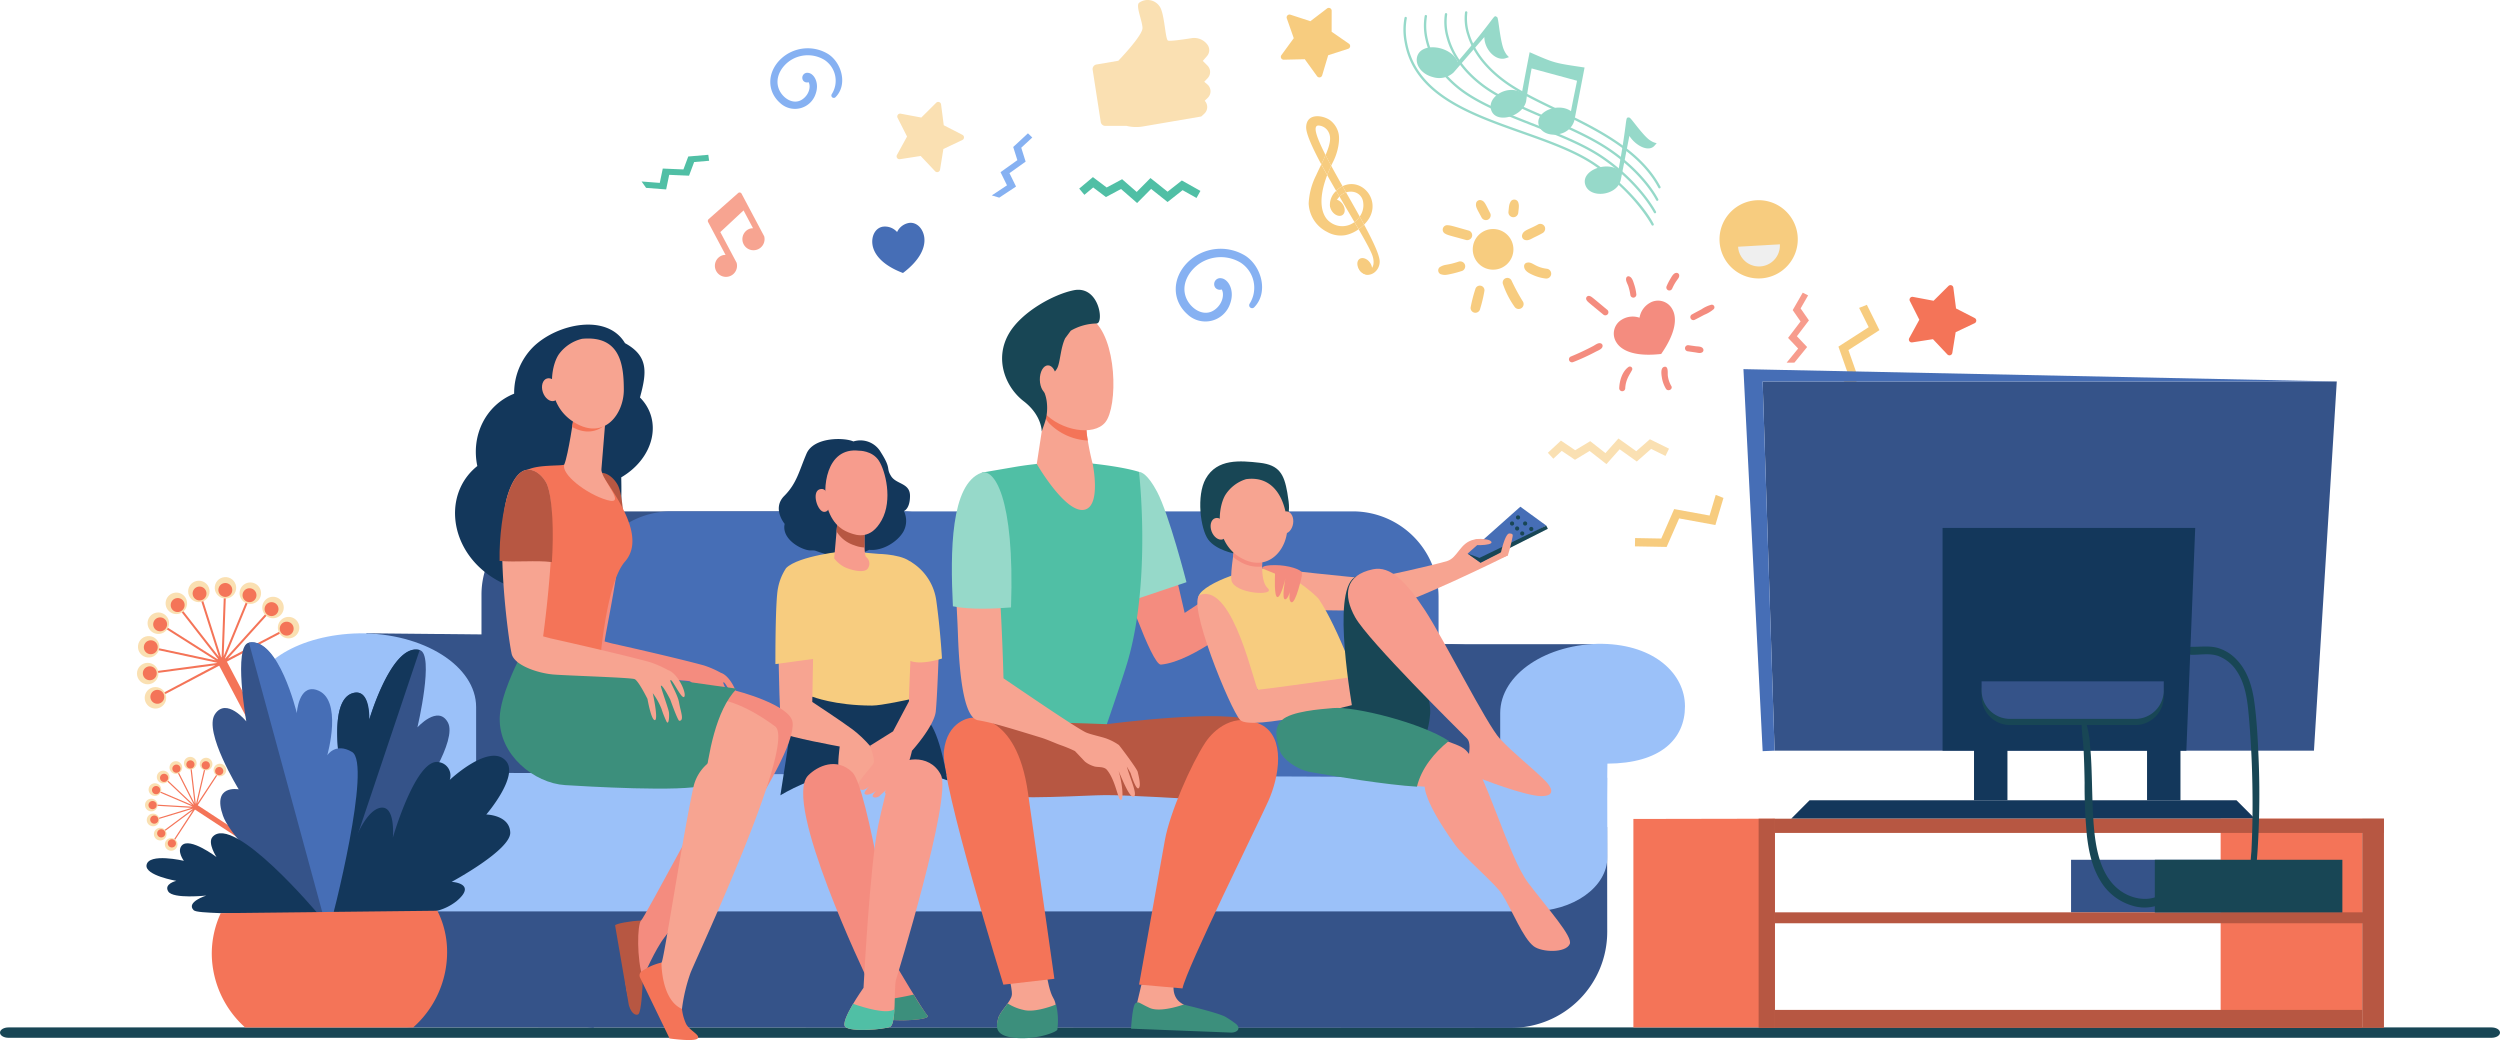 <svg xmlns="http://www.w3.org/2000/svg" width="719.705" height="299.41" viewBox="0 0 719.705 299.41">
  <g id="_6954-01" data-name="6954-01" transform="translate(0 -39.647)">
    <g id="Group_43" data-name="Group 43" transform="translate(0 335.424)">
      <path id="Path_36" data-name="Path 36" d="M0,1179.014H0c0,.825,1.089,1.493,2.432,1.493H717.273c1.343,0,2.432-.669,2.432-1.493h0c0-.825-1.089-1.493-2.432-1.493H2.432C1.089,1177.521,0,1178.188,0,1179.014Z" transform="translate(0 -1177.521)" fill="#184655"/>
    </g>
    <g id="Group_44" data-name="Group 44" transform="translate(72.784 186.861)">
      <path id="Path_37" data-name="Path 37" d="M652.741,607.566h-97a23.957,23.957,0,0,0-23.957,23.957v47.527H676.7V631.523A23.957,23.957,0,0,0,652.741,607.566Z" transform="translate(-465.957 -607.566)" fill="#355389"/>
      <path id="Path_38" data-name="Path 38" d="M867.555,607.566h-196.2a24.687,24.687,0,0,0-24.687,24.687v53.889H892.242V632.253A24.688,24.688,0,0,0,867.555,607.566Z" transform="translate(-550.889 -607.566)" fill="#466eb6"/>
      <path id="Path_39" data-name="Path 39" d="M413.037,848.307l56.953,7.491-1.353-112.944-64.121-.646Z" transform="translate(-371.858 -707.112)" fill="#355389"/>
      <path id="Path_40" data-name="Path 40" d="M279.23,760.625c0-9.962,13.591-18.077,30.569-18.4v-.014h0c18.554-.144,33.715,9.41,33.715,21.244v51.53l-35.274-5.321-7.51-27.88C283.368,781.709,279.23,770.749,279.23,760.625Z" transform="translate(-279.23 -707.111)" fill="#9bc1f9"/>
      <path id="Path_41" data-name="Path 41" d="M1535.984,754.274l47.1-.005.652,80.674-66.372-.073Z" transform="translate(-1194.631 -716.03)" fill="#355389"/>
      <path id="Path_42" data-name="Path 42" d="M1514,754.284c15.994.306,28.8,7.812,28.8,17.169,0,9.509-13.223,17.225-29.578,17.293l-.762,33.76h-30.219v-48.4C1482.238,762.993,1496.519,754.149,1514,754.284Z" transform="translate(-1168.663 -716.039)" fill="#355389"/>
      <path id="Path_43" data-name="Path 43" d="M1710.075,771.8c0-9.357-8.772-17.683-23.649-17.99v-.013h0c-16.258-.135-29.543,8.837-29.543,19.953v48.4l30.708.065V800.95l.159-12.649C1702.964,788.233,1710.075,781.3,1710.075,771.8Z" transform="translate(-1297.786 -715.676)" fill="#9bc1f9"/>
      <path id="Path_44" data-name="Path 44" d="M388.961,957.459l361.275-1.215.031,30.149a27.64,27.64,0,0,1-27.639,27.651l-315.918-.157c-14.318,0-17.3-11.45-17.3-25.767Z" transform="translate(-360.359 -865.358)" fill="#355389"/>
      <path id="Path_45" data-name="Path 45" d="M410.92,935.724H728.345c12.128,0,21.959-6.985,21.959-15.6l-.037-22.8L388.96,895.668v24.453C388.96,928.738,398.792,935.724,410.92,935.724Z" transform="translate(-360.358 -820.572)" fill="#9bc1f9"/>
    </g>
    <g id="Group_46" data-name="Group 46" transform="translate(271.686 123.069)">
      <path id="Path_46" data-name="Path 46" d="M1238.3,667.76s8.753,26.134,11.443,25.882c9.592-.9,24.092-13.409,24.092-13.409l6.535-12.473-5.554-1.037-18.248,12.04-3.351-14.439Z" transform="translate(-1187.212 -585.738)" fill="#f48c7f"/>
      <path id="Path_47" data-name="Path 47" d="M1239.69,563.948c.672.028,2.514.642,5.207,5.715,3.44,6.478,8.466,26.047,8.466,26.047l-15.213,5.128-1.72-3.644-3.175-31.445S1239.505,563.94,1239.69,563.948Z" transform="translate(-1183.483 -511.526)" fill="#96d9c9"/>
      <path id="Path_48" data-name="Path 48" d="M1100.576,553.127c4.29.005,14.907,1.253,19.835,2.822,0,0,3.62,31.007-3.259,54.568-1.54,5.274-7.227,21.64-7.227,21.64l-38-1s7.309-39.47,5.325-45.948-2.032-29.055-2.032-29.055.3-.047,9.99-1.716A100.96,100.96,0,0,1,1100.576,553.127Z" transform="translate(-1064.203 -503.526)" fill="#50bfa5"/>
      <path id="Path_49" data-name="Path 49" d="M1098.918,836.051s34.8-4.629,42.138-.783-16.3,22.4-16.3,22.4-20.219-1.236-26.184-1.2c-5.92.034-24.018,1.4-34.535-.012s-9.326-18.017-7.342-20.042S1098.918,836.051,1098.918,836.051Z" transform="translate(-1051.961 -710.995)" fill="#b75742"/>
      <path id="Path_50" data-name="Path 50" d="M1265.847,1124.34s-1.257,3.644.926,6.073,11.311,4.859,12.5,6.174a3.507,3.507,0,0,1,1.091,2.429l-25.664-.823.334-7.182,1.221-5.154Z" transform="translate(-1199.339 -925.847)" fill="#f7a491"/>
      <path id="Path_51" data-name="Path 51" d="M1264.264,1150.5s-6.615,2.429-9.789.945-3.075-1.89-4-1.35-1.311,7.341-1.311,7.341l28.853,1.13c2.009-.029,2.826-1.431,1.2-2.616a29.8,29.8,0,0,0-2.916-1.942C1274.054,1152.8,1264.264,1150.5,1264.264,1150.5Z" transform="translate(-1195.243 -944.723)" fill="#3c8f7c"/>
      <path id="Path_52" data-name="Path 52" d="M1277.085,844.442c2.4-3.661,8.419-8.975,15.984-5.2,7.216,3.6,5.314,15.057,2.139,22.074s-23.514,48.112-24.7,53.916l-12.5-1.113s5.986-33.5,7.441-41.6C1266.844,864.722,1272.935,850.778,1277.085,844.442Z" transform="translate(-1201.779 -714.103)" fill="#f47458"/>
      <path id="Path_53" data-name="Path 53" d="M1114.7,1091.2s1.025,10.965,2.91,14-.1,8.2-.2,8.907-3.969,1.721-10.12,1.113-6.052-1.923-5.556-4.049,3.77-4.858,3.969-6.883-1.885-9.312-1.885-9.312Z" transform="translate(-1086.089 -901.346)" fill="#f7a491"/>
      <path id="Path_54" data-name="Path 54" d="M1106.3,1160.93c-6.151-.607-5.391-3.408-4.895-5.534.311-1.331,1.71-2.9,2.762-4.384a13.869,13.869,0,0,0,4.48,1.853c2.774.759,7.025-.6,9.448-1.541a20.028,20.028,0,0,1,.374,7.209C1118.369,1159.244,1112.449,1161.538,1106.3,1160.93Z" transform="translate(-1085.759 -945.568)" fill="#3c8f7c"/>
      <path id="Path_55" data-name="Path 55" d="M1066.547,857.045c1.278,8.962,7.607,53.579,7.607,53.579l-14.684,1.687s-18.057-58.235-17.131-67.142,7.685-9.657,7.685-9.657S1063.163,833.32,1066.547,857.045Z" transform="translate(-1042.304 -712.265)" fill="#f47458"/>
      <path id="Path_56" data-name="Path 56" d="M1062.126,577.833c5.325-1.991,6.674,55.772,6.674,55.772,4.938,3.335,20.29,13.865,23.613,15.52,1.349.672,4.973,1.357,6.357,1.954a15.032,15.032,0,0,1,3.244,1.729c.213.183,5.207,6.795,5.42,7.72.265,1.147,1.058,4.116.265,4.724s-2.315-4.386-2.315-4.386l-1.082-1.872c.849,3.167,3.158,8.047,2.042,8.659-1.088.6-3-4.1-4.407-7.36.986,3.175,1.587,8.165.663,8.336-.832.154-1.475-5.591-4-8.64-.937-1.13-2.817-.665-3.836-1.08a7.841,7.841,0,0,1-2.5-1.307l-2.888-3.048a37.42,37.42,0,0,0-4-1.669c-1.562-.531-3.766-1.589-5.787-2.21-11.641-3.576-14.552-4.386-18.123-4.993s-5.277-10.087-5.785-24.853C1055.117,604.387,1052.3,581.506,1062.126,577.833Z" transform="translate(-1051.6 -521.755)" fill="#f7a491"/>
      <path id="Path_57" data-name="Path 57" d="M1051.577,602.995c-.779-15.739-.665-35.137,8.188-38.446,3.493-1.306,9.65,6.546,8.543,38.766C1063.58,603.7,1056.644,604.016,1051.577,602.995Z" transform="translate(-1048.938 -511.871)" fill="#96d9c9"/>
      <path id="Path_58" data-name="Path 58" d="M1147.4,493.477l-2.349,15.376s8.547,14.8,13.968,13.115c4.548-1.411,2.145-13.07,2.145-13.07s-.867-3.222-1.422-6.808a24.912,24.912,0,0,1-.314-7.012C1160.171,490.468,1147.4,493.477,1147.4,493.477Z" transform="translate(-1118.269 -458.711)" fill="#f7a491"/>
      <path id="Path_59" data-name="Path 59" d="M1165.5,495.078c.744-4.609-12.03-1.6-12.03-1.6l-.206,1.35a7.5,7.5,0,0,0,1.385,2.269,16.869,16.869,0,0,0,11.169,5.021A24.98,24.98,0,0,1,1165.5,495.078Z" transform="translate(-1124.344 -458.711)" fill="#f47458"/>
      <g id="Group_45" data-name="Group 45" transform="translate(16.803)">
        <path id="Path_60" data-name="Path 60" d="M1143.217,393.426c-.361-.13-2.894,18.542,1.913,23.68s14.171,6.819,17.53,2.773c3.716-4.476,3.529-24.545-3.944-29.83S1143.217,393.426,1143.217,393.426Z" transform="translate(-1132.985 -381.692)" fill="#f7a491"/>
        <path id="Path_61" data-name="Path 61" d="M1127.375,362.975c-5.776,1.17-14.8,6.147-18.485,12.2-4.526,7.444-1.184,15.692,4.085,19.738s5.2,8.714,5.2,8.714l.832-2.411a13.43,13.43,0,0,0,.66-5.695,11.062,11.062,0,0,0-.852-3.424c-1.267-2.7,2.722-4.5,3.841-6.746.861-1.732.9-5.692,2.26-8.553l1.62-2.185a15.37,15.37,0,0,1,7.4-2.075C1136.19,372.624,1134.785,361.473,1127.375,362.975Z" transform="translate(-1106.766 -362.836)" fill="#184655"/>
        <ellipse id="Ellipse_13" data-name="Ellipse 13" cx="2.398" cy="4.125" rx="2.398" ry="4.125" transform="translate(10.79 21.797) rotate(-0.974)" fill="#f7a491"/>
      </g>
    </g>
    <g id="Group_47" data-name="Group 47" transform="translate(344.695 172.481)">
      <path id="Path_62" data-name="Path 62" d="M1404.94,646.5s24.629,2.787,27.46,2.787,19.941-4.006,22.968-4.963,3.67-5.286,7.659-6.146,4.4,1.071,4.4,1.071,5.378.643,5.378,2.059v1.415s-29.341,14.578-36.547,15.461-25.737,0-25.737,0Z" transform="translate(-1383.425 -615.655)" fill="#f7a491"/>
      <path id="Path_63" data-name="Path 63" d="M1424.26,796.138l12.161,10.336s9.068.294,9.362,0,3.378-10.336,3.378-10.336l-9.366-7.239Z" transform="translate(-1397.709 -727.253)" fill="#184655"/>
      <path id="Path_64" data-name="Path 64" d="M1358.231,679.278c5.455,7.975,12.447,27.421,12.447,27.421l-23.1,7.331s-25.786-31.284-23.976-35.757c1.524-3.766,15.715-8.768,21.131-7.857C1348.72,671.085,1357.11,677.639,1358.231,679.278Z" transform="translate(-1323.224 -639.573)" fill="#f7cc7f"/>
      <path id="Path_65" data-name="Path 65" d="M1365.9,722.806s-25.059,3.518-26,3.518-6.97-30.61-16.621-27.349c-4.355,1.471,8.734,33.345,11.459,36.071,3.2,3.2,32.406-4.352,32.406-4.352Z" transform="translate(-1322.399 -660.589)" fill="#f7a491"/>
      <path id="Path_66" data-name="Path 66" d="M1486.734,718.87s10.3,12.4,15.917,10.766,6.085-10.766,6.085-10.766c1.171-5.852-9.362-35.11-9.362-35.11s-8.651-7.121-12.381-4.662C1480.343,683.481,1486.286,715.713,1486.734,718.87Z" transform="translate(-1441.775 -645.69)" fill="#184655"/>
      <path id="Path_67" data-name="Path 67" d="M1495.956,671.1c5.041-1.044,9.6,3.657,14.98,11.849s17.725,32.841,21.582,36.978c3.936,4.221,9.075,8.128,13.019,12.072,1.655,1.655,3.318,4.406-1.13,4.406s-17.429-4.888-20.364-6.273c-2.351-1.11,1.112-8.181-1.053-10.346s-28.395-28.074-32.184-34.876C1487.292,678.6,1487.79,672.787,1495.956,671.1Z" transform="translate(-1445.38 -640.051)" fill="#f79c8d"/>
      <path id="Path_68" data-name="Path 68" d="M1567.719,900.049c-5.852-7.724-12.421-32.656-17.922-38.157-1.383-1.383-4.049-2.035-7.373-3.378-5.953,4.082-12.508,6.49-17.033,12.633,4.734.584,9.26,1.05,12.549,1.209,0,0-.4,4.013,8.743,16.737,2.573,3.582,11.656,11.3,13.458,14.126,3,4.7,6.074,12.8,9.222,15.12,2.328,1.713,9.122,1.965,10.318-.666C1580.653,915.535,1573.571,907.772,1567.719,900.049Z" transform="translate(-1472.479 -778.723)" fill="#f79c8d"/>
      <path id="Path_69" data-name="Path 69" d="M1411.256,828.135c2.743-2.522,10.942-3.126,14.746-3.454,6.273-.54,25.562,4.318,33.292,9.476-4.239,3.39-7.925,7.943-9.179,13.154-8.763-.52-23.75-2.984-30.6-4.193-4.457-.787-8.107-4.076-8.741-5.831C1409.132,832.754,1409.25,829.982,1411.256,828.135Z" transform="translate(-1386.898 -753.678)" fill="#3c8f7c"/>
      <path id="Path_70" data-name="Path 70" d="M1327.173,557.395c-2.715,4.842-1.531,14.415.728,17.5s7.634,4.048,7.634,4.048l7.873,1.874s5.689-7.286,7.258-12.232c.606-1.913.709-3.156,0-7.214-.917-5.243-2.271-7.957-7.992-8.588C1337.117,552.167,1330.457,551.539,1327.173,557.395Z" transform="translate(-1324.769 -552.4)" fill="#184655"/>
      <path id="Path_71" data-name="Path 71" d="M1415.421,611.079c-.274,1.76-1.489,3.042-2.714,2.862s-2-1.753-1.722-3.513,1.489-3.042,2.714-2.862S1415.695,609.318,1415.421,611.079Z" transform="translate(-1387.854 -593.173)" fill="#f7a491"/>
      <path id="Path_72" data-name="Path 72" d="M1368.931,642.79s-1.179,8.34,1.321,10.6c2.64,2.382-9.555,1.727-10.416-2.209-.465-2.127,1.2-11.515,1.2-11.515Z" transform="translate(-1350.017 -616.917)" fill="#f7a491"/>
      <path id="Path_73" data-name="Path 73" d="M1362.564,639.664l7.894,3.126a34.021,34.021,0,0,0-.277,4.382,10.151,10.151,0,0,1-6.5-1.478,13.358,13.358,0,0,1-1.866-1.279C1362.17,641.887,1362.564,639.664,1362.564,639.664Z" transform="translate(-1351.543 -616.918)" fill="#f48c7f"/>
      <path id="Path_74" data-name="Path 74" d="M1354.731,571.678a10.84,10.84,0,0,0-5.92,4.481c-2.191,3.524-3.4,13.71,4.424,18.166s13.517-2.445,13.369-8.972S1363.469,570.482,1354.731,571.678Z" transform="translate(-1340.71 -566.568)" fill="#f7a491"/>
      <path id="Path_75" data-name="Path 75" d="M1341.548,617.226c.619,1.676.174,3.364-.992,3.77s-2.613-.623-3.232-2.3-.174-3.364.992-3.77S1340.931,615.55,1341.548,617.226Z" transform="translate(-1333.228 -598.563)" fill="#f7a491"/>
      <path id="Path_76" data-name="Path 76" d="M1636.063,602.426l-15.183,13.5,3.73,2.632,18.919-10.7Z" transform="translate(-1543.078 -589.386)" fill="#466eb6"/>
      <path id="Path_77" data-name="Path 77" d="M1629.025,639.017s-.29-.746-2.214-.787l-1.925-.041s-2.279.587-2.279,1.263S1629.458,640.175,1629.025,639.017Z" transform="translate(-1544.355 -615.827)" fill="#f7a491"/>
      <path id="Path_78" data-name="Path 78" d="M1620.88,631.349l3.409,1.233,19.239-9.3.453.921-19.372,9.775Z" transform="translate(-1543.078 -604.808)" fill="#184655"/>
      <path id="Path_79" data-name="Path 79" d="M1654.679,638.3l-3.748,1.432,1.786-2.365s1.178-5.392,2.4-5.392.96.627.917.989A48.984,48.984,0,0,1,1654.679,638.3Z" transform="translate(-1565.296 -611.231)" fill="#f7a491"/>
    </g>
    <g id="Group_48" data-name="Group 48" transform="translate(223.223 166.037)">
      <path id="Path_80" data-name="Path 80" d="M881.593,528.374a6.776,6.776,0,0,1,7.91,3.126c3.105,4.867,1.427,4.406,2.937,6.84s5.455,1.93,5.455,5.707-1.762,4.364-1.762,4.364a6.429,6.429,0,0,1-.168,5.958c-1.762,3.022-6.157,5.623-9.834,5.2,0,0-5.524,3.028-11.062,1.6s-3.609-1.43-5.874-1.43-8.392-3.1-7.385-7.637c0,0-3.733-4.434-.111-8.056s4.307-7.3,6.405-12.169S879.075,527.2,881.593,528.374Z" transform="translate(-859.142 -527.677)" fill="#13375b"/>
      <path id="Path_81" data-name="Path 81" d="M885.273,651.3s-13.438,1.349-17,4.912l8.161,41.862s16.624,3.73,27.2.278c0,0,6.462-34.347,1.1-43.162-1.786-2.938-9.93-3.057-9.93-3.057Z" transform="translate(-865.172 -619.076)" fill="#f7cc7f"/>
      <path id="Path_82" data-name="Path 82" d="M871.1,812.224,864.615,823.1l-2.72,17.53s11.183-6.952,17.682-5.289,17.531-1.36,20.855-1.36,9.519,2.33,9.519,2.33-1.923-13.624-5.817-17.518c-1.314-1.314-5.089-5.792-5.089-5.792s-8.032,1.787-10.758,1.787C877.542,814.784,871.1,812.224,871.1,812.224Z" transform="translate(-860.458 -738.055)" fill="#13375b"/>
      <path id="Path_83" data-name="Path 83" d="M860.011,767.294s.17,20.459,1.247,21.535,16.321,3.854,16.321,3.854-.68,5.1-.283,6.687,7.424,5.44,7.707,5.44,3.4-6.687,3.684-8.217-4.137-6.4-7.424-8.841-11.582-7.9-11.582-7.9l.248-13.47Z" transform="translate(-859.065 -704.165)" fill="#f7a491"/>
      <path id="Path_84" data-name="Path 84" d="M962.82,767.378s-.454,10.6-.454,11.674v1.077l-4.59,8.671-6.651,4.162s1.551,4,1.041,5.019-4.456,5.084-4.456,6.2.716,1.68,1.736,1.4,2.663-2.154,2.663-2.154-3.06,2.834-2.493,3.4,2.522-.142,3.514-1.134c0,0-1.587,1.5-1.162,1.927s1.488.212,1.984-.284,1.842-1.644,1.842-1.644-.538.652-.283.907,1.955,1.048,4.562-3.91a30.268,30.268,0,0,0,3.145-8.3s6.432-7.112,6.857-11.363.822-15.982.822-15.982Z" transform="translate(-923.903 -704.647)" fill="#f79c8d"/>
      <path id="Path_85" data-name="Path 85" d="M888.5,889.9c2.71-2.71,8.161-5.289,12.695-.907S913.434,944,913.434,944s8.195,13.848,9.4,15.057-9.309,1.894-12.483.836-4.931-11.51-4.931-11.51S880.92,897.48,888.5,889.9Z" transform="translate(-879.051 -793.072)" fill="#f48c7f"/>
      <path id="Path_86" data-name="Path 86" d="M975.635,1141.22a84.537,84.537,0,0,1-11.795,1.866c.815,2.364,1.922,4.576,3.294,5.034,3.174,1.058,13.692.374,12.483-.836A66.441,66.441,0,0,1,975.635,1141.22Z" transform="translate(-935.83 -981.295)" fill="#3c8f7c"/>
      <path id="Path_87" data-name="Path 87" d="M946.812,884.4c-1.834,3.784-3.546,11.708-4.457,15.948-2.457,11.445-4.263,46.893-4.263,46.893s-6.858,9.65-5.271,11.237,11.108.788,12.921.013,1.07-10.881,1.662-13.45c0,0,16.246-52.592,12.959-59.09S948.416,881.088,946.812,884.4Z" transform="translate(-912.72 -789.268)" fill="#f79c8d"/>
      <path id="Path_88" data-name="Path 88" d="M859.48,670.143a15.55,15.55,0,0,0-2.342,5.743c-.831,3.778-.756,21.913-.756,21.913l11.561-1.587s-.378-13.3,0-13.677S861.067,670.143,859.48,670.143Z" transform="translate(-856.38 -633.008)" fill="#f7cc7f"/>
      <path id="Path_89" data-name="Path 89" d="M1004.42,662.379a15.519,15.519,0,0,1,7.749,11.535c1.157,8.328,1.619,16.54,1.619,16.54s-6.13,2.082-9.368.579Z" transform="translate(-965.832 -627.268)" fill="#f7cc7f"/>
      <path id="Path_90" data-name="Path 90" d="M930.035,621.663s-.2,6.684.426,7.311a2.438,2.438,0,0,1,.581,3.263c-.923,1.595-4.93.577-6.8-.335A8.826,8.826,0,0,1,921.3,629.4l.935-10.586Z" transform="translate(-904.375 -595.056)" fill="#f79c8d"/>
      <path id="Path_91" data-name="Path 91" d="M924.169,618.809l-.252,2.848a9.365,9.365,0,0,0,5.2,4.022,8.647,8.647,0,0,0,2.87.592c-.087-2.09-.011-4.609-.011-4.609Z" transform="translate(-906.314 -595.055)" fill="#b75742"/>
      <path id="Path_92" data-name="Path 92" d="M921.2,540.363s3.776-.084,5.707,2.853,4.028,11.33.839,17.12-7.259,4.364-8.938,3.776-4.993-1.888-6.672-7.3S911.678,539.23,921.2,540.363Z" transform="translate(-897.137 -537.002)" fill="#f79c8d"/>
      <path id="Path_93" data-name="Path 93" d="M904.546,586.087s-.19-3.929-2.6-3.166-.574,6.693,1.427,6.5S904.546,586.087,904.546,586.087Z" transform="translate(-889.219 -568.449)" fill="#f79c8d"/>
      <path id="Path_94" data-name="Path 94" d="M946.986,1153.042c-2.145,1.517-8.6-.427-11.892-1.572-1.609,2.716-3.1,5.774-2.271,6.608,1.587,1.587,11.107.788,12.921.013.8-.341,1.1-2.513,1.242-5.049Z" transform="translate(-912.72 -988.874)" fill="#50bfa5"/>
    </g>
    <g id="Group_49" data-name="Group 49" transform="translate(130.999 133.097)">
      <path id="Path_95" data-name="Path 95" d="M518.177,476.566c16.6,6.615,21.942-7.837,21.526-7.456a44.523,44.523,0,0,1,4.411-2.142c6.652-3.158,6.454-14.3,6.3-21.689,9.545-5.627,11.938-16.408,5.391-22.993,2.014-7.323,2.442-11.931-4.313-15.642-5.114-8.633-19.442-5.7-26.4,1.068a18.8,18.8,0,0,0-5.511,13.478c-8.182,3.28-12.463,12.016-10.6,20.828C497.945,450.819,501.238,469.817,518.177,476.566Z" transform="translate(-502.568 -401.306)" fill="#13375b"/>
      <path id="Path_96" data-name="Path 96" d="M670.023,633.341a28.2,28.2,0,0,0-4.833-2.118c-8.94-2.44-26.629-6.367-26.629-6.367-.716-.187-1.383-.377-2.011-.544.8-5.957,6.962-32.348,3.986-40.582-1.014-2.8-9.675-8.822-13.371,2.223-3.746,11.2.056,39.156.892,42.837,0,.02.006.04.009.06.554,3.225,7.176,5.394,11.338,5.717,4.1.317,20.67.8,21.719,1.235s3.451,5.312,3.451,5.312,1.017,5.855,2,5.687-.581-7.237-.581-7.237a18.233,18.233,0,0,1,2.355,4.231,26.762,26.762,0,0,0,1.385,3.492c.638.9.734-1.837.595-2.651-.187-1.091-2.311-6.9-2.156-7.058.427-.427,2.512,3.684,2.512,3.684s2.03,5.719,2.428,5.719c1.42,0,.383-2.378-.038-4.832s-2.835-6.007-2.273-6.1,3.009,5.4,3.668,4.465S672.776,634.217,670.023,633.341Z" transform="translate(-593.488 -533.094)" fill="#f48c7f"/>
      <path id="Path_97" data-name="Path 97" d="M646.974,569.153c-1.014-2.8-6.83-8.822-10.525,2.223a60.905,60.905,0,0,0-2.307,18.1c4.339.414,9.753-.232,14.051.319C648.7,581.685,648.414,573.136,646.974,569.153Z" transform="translate(-599.836 -522.316)" fill="#b75742"/>
      <path id="Path_98" data-name="Path 98" d="M593.388,564.516a72.619,72.619,0,0,0-4.073-6.446c-2.081-3.595-7.458-5.413-7.458-5.413s-1.8.035-3.864.134a1.58,1.58,0,0,1-.39.666c-.776.565-8.307-.1-11.18,1.793-9.629,8.02-2.993,45.072-2.235,57.35l23.149,1.858s1.59-26.248,7.548-33.035C599.035,576.7,596.364,569.847,593.388,564.516Z" transform="translate(-545.959 -513.206)" fill="#f47458"/>
      <path id="Path_99" data-name="Path 99" d="M692.2,887.767c.258-.46,3.6-8.263,6.328-11.739,3.964-5.047,38.233-50.747,36.822-61.869-.616-4.857-15.465-8.976-17.228-9.268-9.449,1.227.478,9.106-6.622,15.581,4.616,1.529,7.337,3.438,6.34,4.694-3.994,5.032-25.207,45.577-26.129,46.1-4.108,2.332-5.72,1.251-5.72,1.251s.946,22.806,2.906,22.086S689.3,892.952,692.2,887.767Z" transform="translate(-638.183 -699.693)" fill="#f48c7f"/>
      <path id="Path_100" data-name="Path 100" d="M679.344,1060.93l3.963,22.976c.891,2.974,2.39,2.941,2.774,2.542.79-.82,1.152-6.956,1.247-10.443-1.787-5.322-1.618-15.341-.516-16.472C684.117,1059.58,679.347,1060.419,679.344,1060.93Z" transform="translate(-633.266 -887.961)" fill="#b75742"/>
      <path id="Path_101" data-name="Path 101" d="M712.189,823.464c5.318-8.538,7.843-7.382,17.1-11.24,4.5.633,10.448,1.2,20.488,8.618L730.036,834.7C730.681,833.154,718.2,827.131,712.189,823.464Z" transform="translate(-657.549 -705.115)" fill="#f7a491"/>
      <path id="Path_102" data-name="Path 102" d="M625.721,498.307s-1.612,11.186-2.738,13.9,6.19,8.532,12.278,10.3-1.861-6-1.608-8.91,1.358-16.664,1.358-16.664Z" transform="translate(-591.511 -472.007)" fill="#f7a491"/>
      <path id="Path_103" data-name="Path 103" d="M641.4,500.879c.178-2.276.307-3.946.307-3.946l-9.291,1.374s-.234,1.314-.493,3.172C635.688,503.6,639.076,502.933,641.4,500.879Z" transform="translate(-598.205 -472.007)" fill="#f47458"/>
      <path id="Path_104" data-name="Path 104" d="M618.3,416.742a11.579,11.579,0,0,0-6.675,4.444c-2.512,3.638-4.081,14.451,4.513,19.666s14.2-2.48,14.181-9.462S629.4,415.709,618.3,416.742Z" transform="translate(-581.731 -412.656)" fill="#f7a491"/>
      <path id="Path_105" data-name="Path 105" d="M603.335,463.129c.582,1.781.049,3.534-1.189,3.916s-2.714-.752-3.3-2.532-.05-3.534,1.189-3.916S602.753,461.348,603.335,463.129Z" transform="translate(-573.578 -445.087)" fill="#f7a491"/>
      <path id="Path_106" data-name="Path 106" d="M598.2,778.782c-4.113-.365-17.721-1.7-17.721-1.7l-23.442-3.052s-4.964,9.78-5.131,15.973c-.292,10.833,10.005,18.885,18.809,19.439,5.166.325,34.3,2.1,40.092.021,1.2-8.825,3.184-21.433,9.327-27.783C610.3,780.368,603.784,779.278,598.2,778.782Z" transform="translate(-539.044 -676.874)" fill="#3c8f7c"/>
      <path id="Path_107" data-name="Path 107" d="M714.37,913.178c.661-.663,5.958-35.745,9.153-50.469a12.421,12.421,0,0,1,6.382-8.323l17.221-9.1c5.966,5.284-21.871,64.623-24.419,70.843a49.386,49.386,0,0,0-2.479,10.435c-1.433,6.067-.737,5.936-2.518,7.208s-9.1-17-9.1-17S710.876,916.681,714.37,913.178Z" transform="translate(-654.902 -729.559)" fill="#f7a491"/>
      <path id="Path_108" data-name="Path 108" d="M718.551,1119.253a13.859,13.859,0,0,0,1.175,4.285c.966,1.948,4.227,3.219,3.335,4.224s-8.074,0-8.074,0L706.5,1110.25a1.417,1.417,0,0,1,.472-1.835,16.2,16.2,0,0,1,5.675-2.5S712.533,1116.615,718.551,1119.253Z" transform="translate(-653.224 -922.249)" fill="#f47458"/>
    </g>
    <g id="Group_83" data-name="Group 83" transform="translate(39.363 205.552)">
      <g id="Group_62" data-name="Group 62" transform="translate(2.372 51.979)">
        <g id="Group_60" data-name="Group 60">
          <g id="Group_50" data-name="Group 50" transform="translate(15.771 0.258)">
            <circle id="Ellipse_14" data-name="Ellipse 14" cx="1.825" cy="1.825" r="1.825" fill="#fae0b2"/>
            <path id="Path_109" data-name="Path 109" d="M224.931,885.341a1.18,1.18,0,1,1-.851-1.818,1.181,1.181,0,0,1,.851,1.818Z" transform="translate(-222.204 -882.515)" fill="#f47458"/>
          </g>
          <g id="Group_51" data-name="Group 51" transform="translate(3.418 3.978)">
            <path id="Path_110" data-name="Path 110" d="M176.448,894.6a1.825,1.825,0,1,1-2.571-.217A1.826,1.826,0,0,1,176.448,894.6Z" transform="translate(-173.229 -893.95)" fill="#fae0b2"/>
            <path id="Path_111" data-name="Path 111" d="M178.674,899.465a1.18,1.18,0,1,1-.662-2.078A1.181,1.181,0,0,1,178.674,899.465Z" transform="translate(-175.821 -896.488)" fill="#f47458"/>
          </g>
          <g id="Group_52" data-name="Group 52" transform="translate(11.216)">
            <circle id="Ellipse_15" data-name="Ellipse 15" cx="1.825" cy="1.825" r="1.825" fill="#fae0b2"/>
            <path id="Path_112" data-name="Path 112" d="M206.973,884.914a1.18,1.18,0,1,1,1.176-1.184A1.182,1.182,0,0,1,206.973,884.914Z" transform="translate(-205.1 -881.546)" fill="#f47458"/>
          </g>
          <g id="Group_53" data-name="Group 53" transform="translate(19.746 1.966)">
            <circle id="Ellipse_16" data-name="Ellipse 16" cx="1.825" cy="1.825" r="1.825" fill="#fae0b2"/>
            <path id="Path_113" data-name="Path 113" d="M239.665,891.82a1.18,1.18,0,1,1-.151-1.663A1.181,1.181,0,0,1,239.665,891.82Z" transform="translate(-237.133 -888.932)" fill="#f47458"/>
          </g>
          <g id="Group_54" data-name="Group 54" transform="translate(5.717 23.384)">
            <circle id="Ellipse_17" data-name="Ellipse 17" cx="1.825" cy="1.825" r="1.825" fill="#fae0b2"/>
            <path id="Path_114" data-name="Path 114" d="M187.465,971.531a1.18,1.18,0,1,1-.456-1.7,1.178,1.178,0,0,1,.456,1.7Z" transform="translate(-184.453 -969.362)" fill="#f47458"/>
          </g>
          <g id="Group_55" data-name="Group 55" transform="translate(0.51 16.343)">
            <circle id="Ellipse_18" data-name="Ellipse 18" cx="1.825" cy="1.825" r="1.825" fill="#fae0b2"/>
            <path id="Path_115" data-name="Path 115" d="M168.059,945.281a1.18,1.18,0,1,1-1.453-1.732,1.181,1.181,0,0,1,1.453,1.732Z" transform="translate(-164.898 -942.911)" fill="#f47458"/>
          </g>
          <g id="Group_56" data-name="Group 56" transform="translate(1.044 7.601)">
            <circle id="Ellipse_19" data-name="Ellipse 19" cx="1.826" cy="1.826" r="1.826" fill="#fae0b2"/>
            <path id="Path_116" data-name="Path 116" d="M168.024,912.634a1.18,1.18,0,1,1,2.169-.222A1.173,1.173,0,0,1,168.024,912.634Z" transform="translate(-166.902 -910.102)" fill="#f47458"/>
          </g>
          <g id="Group_57" data-name="Group 57" transform="translate(2.565 20.418)">
            <circle id="Ellipse_20" data-name="Ellipse 20" cx="1.825" cy="1.825" r="1.825" fill="#fae0b2"/>
            <path id="Path_117" data-name="Path 117" d="M174.435,960.975a1.18,1.18,0,1,1,1.321-1.735A1.182,1.182,0,0,1,174.435,960.975Z" transform="translate(-172.619 -958.229)" fill="#f47458"/>
          </g>
          <g id="Group_58" data-name="Group 58" transform="translate(7.07 1.248)">
            <path id="Path_118" data-name="Path 118" d="M187.54,886.307a1.825,1.825,0,1,0,.521-2.529A1.824,1.824,0,0,0,187.54,886.307Z" transform="translate(-187.24 -883.478)" fill="#fae0b2"/>
            <path id="Path_119" data-name="Path 119" d="M192.167,889.378a1.178,1.178,0,1,1,.338-.338A1.2,1.2,0,0,1,192.167,889.378Z" transform="translate(-189.531 -886.239)" fill="#f47458"/>
          </g>
          <g id="Group_59" data-name="Group 59" transform="translate(0 12.045)">
            <circle id="Ellipse_21" data-name="Ellipse 21" cx="1.825" cy="1.825" r="1.825" fill="#fae0b2"/>
            <path id="Path_120" data-name="Path 120" d="M164.971,929.79a1.18,1.18,0,1,1,1.363-.962A1.182,1.182,0,0,1,164.971,929.79Z" transform="translate(-162.982 -926.782)" fill="#f47458"/>
          </g>
          <path id="Path_121" data-name="Path 121" d="M185.442,902.29l2.227-9.567-.335-.078-2.321,9.969-1.181-10.168-.342.04,1.133,9.759-4.443-8.761-.307.156,4.629,9.128-7.436-7.03-.236.251,7.137,6.747-9.032-3.854-.135.317,9.411,4.016-10.214-.6-.02.344,9.8.576-9.394,2.856.1.33,9.79-2.976-8.21,6.109.206.276,7.88-5.862-5.362,8.229.289.188,12.057-18.407-.288-.19Z" transform="translate(-170.363 -888.86)" fill="#f47458"/>
        </g>
        <g id="Group_61" data-name="Group 61" transform="translate(13.48 13.344)">
          <path id="Path_122" data-name="Path 122" d="M251.207,955.159l-.808,1.233-38.567-25.277.808-1.234Z" transform="translate(-211.832 -929.881)" fill="#f47458"/>
        </g>
      </g>
      <g id="Group_75" data-name="Group 75" transform="translate(0 0)">
        <g id="Group_73" data-name="Group 73">
          <g id="Group_63" data-name="Group 63" transform="translate(36.143 5.901)">
            <path id="Path_123" data-name="Path 123" d="M290.253,703.2a3.089,3.089,0,1,0,4.31-.71A3.091,3.091,0,0,0,290.253,703.2Z" transform="translate(-289.674 -701.913)" fill="#fae0b2"/>
            <path id="Path_124" data-name="Path 124" d="M295.159,711.617a2,2,0,1,1,.23-3.391,2,2,0,0,1-.23,3.391Z" transform="translate(-291.555 -706.303)" fill="#f47458"/>
          </g>
          <g id="Group_64" data-name="Group 64" transform="translate(14.257 0.731)">
            <ellipse id="Ellipse_22" data-name="Ellipse 22" cx="3.089" cy="3.09" rx="3.089" ry="3.09" transform="translate(0 1.201) rotate(-11.21)" fill="#fae0b2"/>
            <path id="Path_125" data-name="Path 125" d="M215.108,694.576a2,2,0,0,1-1.32-3.727,2,2,0,0,1,2.043.107A2,2,0,0,1,215.108,694.576Z" transform="translate(-210.895 -688.392)" fill="#f47458"/>
          </g>
          <g id="Group_65" data-name="Group 65" transform="translate(29.609 1.781)">
            <path id="Path_126" data-name="Path 126" d="M270.405,690.686a3.089,3.089,0,1,1-1.219-4.2A3.088,3.088,0,0,1,270.405,690.686Z" transform="translate(-264.609 -686.107)" fill="#fae0b2"/>
            <path id="Path_127" data-name="Path 127" d="M268.955,696.225a2,2,0,1,1,2.712-.789A2,2,0,0,1,268.955,696.225Z" transform="translate(-267.059 -690.809)" fill="#f47458"/>
          </g>
          <g id="Group_66" data-name="Group 66" transform="translate(40.629 11.691)">
            <path id="Path_128" data-name="Path 128" d="M311.092,730.1a3.09,3.09,0,1,1,1.762-4A3.088,3.088,0,0,1,311.092,730.1Z" transform="translate(-306.885 -724.128)" fill="#fae0b2"/>
            <path id="Path_129" data-name="Path 129" d="M311.7,733.3a2,2,0,1,1,1.139-2.586A2,2,0,0,1,311.7,733.3Z" transform="translate(-308.43 -728.055)" fill="#f47458"/>
          </g>
          <g id="Group_67" data-name="Group 67" transform="translate(2.299 31.897)">
            <path id="Path_130" data-name="Path 130" d="M164.667,807.287a3.09,3.09,0,1,0-4.293-.807A3.091,3.091,0,0,0,164.667,807.287Z" transform="translate(-159.835 -801.646)" fill="#fae0b2"/>
            <path id="Path_131" data-name="Path 131" d="M169.056,808.5a2,2,0,1,1,.721-2.9,1.994,1.994,0,0,1-.721,2.9Z" transform="translate(-164.49 -803.929)" fill="#f47458"/>
          </g>
          <g id="Group_68" data-name="Group 68" transform="translate(0.065 16.919)">
            <ellipse id="Ellipse_23" data-name="Ellipse 23" cx="3.09" cy="3.089" rx="3.09" ry="3.089" transform="translate(6.755 0.607) rotate(95.635)" fill="#fae0b2"/>
            <path id="Path_132" data-name="Path 132" d="M161.825,753.733a2,2,0,1,1-.733-3.757,2,2,0,0,1,.733,3.757Z" transform="translate(-156.909 -748.458)" fill="#f47458"/>
          </g>
          <g id="Group_69" data-name="Group 69" transform="translate(8.317 4.694)">
            <path id="Path_133" data-name="Path 133" d="M183.8,702.534a3.09,3.09,0,1,0,.049-4.37A3.088,3.088,0,0,0,183.8,702.534Z" transform="translate(-182.92 -697.283)" fill="#fae0b2"/>
            <path id="Path_134" data-name="Path 134" d="M188.554,705.33a2,2,0,1,1,3.393,1.451A1.985,1.985,0,0,1,188.554,705.33Z" transform="translate(-187.085 -701.771)" fill="#f47458"/>
          </g>
          <g id="Group_70" data-name="Group 70" transform="translate(0 24.845)">
            <ellipse id="Ellipse_24" data-name="Ellipse 24" cx="3.09" cy="3.089" rx="3.09" ry="3.089" transform="translate(0.132 6.311) rotate(-91.22)" fill="#fae0b2"/>
            <path id="Path_135" data-name="Path 135" d="M158.407,782.178a2,2,0,1,1,3.378-1.485A2,2,0,0,1,158.407,782.178Z" transform="translate(-156.025 -777.656)" fill="#f47458"/>
          </g>
          <g id="Group_71" data-name="Group 71" transform="translate(22.229)">
            <ellipse id="Ellipse_25" data-name="Ellipse 25" cx="3.089" cy="3.09" rx="3.089" ry="3.09" transform="translate(6.63 6.163) rotate(175.636)" fill="#fae0b2"/>
            <path id="Path_136" data-name="Path 136" d="M243.362,690.71a2,2,0,1,1,.778-.224A2,2,0,0,1,243.362,690.71Z" transform="translate(-239.931 -684.779)" fill="#f47458"/>
          </g>
          <g id="Group_72" data-name="Group 72" transform="translate(3.128 10.417)">
            <path id="Path_137" data-name="Path 137" d="M168.039,719.919a3.09,3.09,0,1,1-4.343.473A3.091,3.091,0,0,1,168.039,719.919Z" transform="translate(-163.015 -719.238)" fill="#fae0b2"/>
            <path id="Path_138" data-name="Path 138" d="M169.969,728.24a2,2,0,1,1,2.808-.306A2,2,0,0,1,169.969,728.24Z" transform="translate(-167.606 -723.264)" fill="#f47458"/>
          </g>
          <path id="Path_139" data-name="Path 139" d="M194.572,721.016l11.14-12.34-.433-.391-11.609,12.859,6.587-16.025-.539-.222-6.322,15.38.6-16.619-.583-.021-.627,17.315-5.249-16.511-.555.177,5.038,15.848-10.216-13.118-.46.358,10.644,13.668L177.359,712.1l-.312.493,14.042,8.9-16.252-3.479-.122.57,16.936,3.626-17.165,2.309.078.578,16.472-2.215-14.686,7.786.273.516,32.943-17.365-.271-.517Z" transform="translate(-168.368 -697.287)" fill="#f47458"/>
        </g>
        <g id="Group_74" data-name="Group 74" transform="translate(22.895 22.953)">
          <path id="Path_140" data-name="Path 140" d="M277.449,836.408l-2.208,1.163L238.851,768.5l2.208-1.164Z" transform="translate(-238.851 -767.331)" fill="#f47458"/>
        </g>
      </g>
      <g id="Group_77" data-name="Group 77" transform="translate(48.6 21.071)">
        <g id="Group_76" data-name="Group 76" transform="translate(0.935 0.003)">
          <path id="Path_141" data-name="Path 141" d="M346.909,838.539s26.53-20.229,30.166-28.947-3.861-7.734-3.861-7.734,10.713-15.592,7.869-20.744-8.759,1.428-8.759,1.428,4.97-21.094.648-22.267c-8.048-2.185-14.653,20.515-14.653,20.515s.592-9.424-4.445-8.155c-7.6,1.915-3.579,22.2-3.579,22.2s-2.422-3.6-6.588-.175C336.233,800.806,346.909,838.539,346.909,838.539Z" transform="translate(-341.052 -760.126)" fill="#355389"/>
        </g>
        <path id="Path_142" data-name="Path 142" d="M339.934,795.18a5.9,5.9,0,0,1,7.712-.35s-4.019-20.291,3.579-22.2c5.038-1.269,4.583,7.657,4.583,7.657s6.466-22.2,14.515-20.018l-26.262,78.2C342.887,833.579,332.951,800.916,339.934,795.18Z" transform="translate(-337.467 -760.113)" fill="#13375b"/>
      </g>
      <g id="Group_78" data-name="Group 78" transform="translate(56.086 51.664)">
        <path id="Path_143" data-name="Path 143" d="M366.184,924.553s19.831.385,30.452-2.458a15.216,15.216,0,0,0,5.509-2.742c6.153-5.169-1.394-5.571-1.394-5.571s17.083-9.176,16.875-14.221-6.892-5.169-6.892-5.169,9.381-10.912,5.743-15.315c-4.631-5.606-16.272,5.36-16.272,5.36a3.89,3.89,0,0,0-3.063-5.105c-6.587-1.575-13.314,21.718-13.314,21.718s.864-9.51-3.66-8.573C372.049,894.159,366.184,924.553,366.184,924.553Z" transform="translate(-366.184 -877.481)" fill="#13375b"/>
      </g>
      <g id="Group_80" data-name="Group 80" transform="translate(21.833 19.007)">
        <g id="Group_79" data-name="Group 79" transform="translate(0 0.005)">
          <path id="Path_144" data-name="Path 144" d="M267.456,833.82S241,811.231,237.771,802.132s4.528-7.6,4.528-7.6-10.166-16.554-6.866-21.6,9.045,2.033,9.045,2.033-3.819-21.761.765-22.665c8.537-1.685,13.957,21.818,13.957,21.818s-.008-9.615,5.165-7.99c7.8,2.45,2.3,22.8,2.3,22.8s2.88-7.607,7-3.852C281.064,791.811,267.456,833.82,267.456,833.82Z" transform="translate(-234.773 -752.213)" fill="#355389"/>
        </g>
        <path id="Path_145" data-name="Path 145" d="M304.643,783.77c-4.782-2.87-7.157.953-7.157.953s4.712-16.38-3.089-18.831c-5.173-1.625-5.672,6.691-5.672,6.691s-5.243-21.981-13.78-20.3l22.764,83.68C299.25,831.084,310.338,787.189,304.643,783.77Z" transform="translate(-264.474 -752.194)" fill="#466eb6"/>
      </g>
      <g id="Group_82" data-name="Group 82" transform="translate(2.801 73.978)">
        <g id="Group_81" data-name="Group 81">
          <path id="Path_146" data-name="Path 146" d="M211.143,986.263s-17.416.26-27.993-.174c-4.26-.175-7.263-.316-7.8-.858-2.316-2.339,3.631-4.211,3.631-4.211s-9.562,1.032-10.941-1.168,2.315-3.068,2.315-3.068-9.046-1.543-8.576-4.527c.57-3.613,10.747-1.242,10.747-1.242s-2.09-2.744-.589-4.412c2.264-2.515,9.982,3.327,9.982,3.327s-2.666-4.058-1.14-5.795C186.8,957.285,211.143,986.263,211.143,986.263Z" transform="translate(-161.761 -963.087)" fill="#13375b"/>
        </g>
      </g>
      <path id="Path_147" data-name="Path 147" d="M243.505,1082.242h48.371a28.969,28.969,0,0,0,9.777-21.888,26.219,26.219,0,0,0-2.8-11.716l-62.365.7a27.776,27.776,0,0,0-2.579,12.134A28.8,28.8,0,0,0,243.505,1082.242Z" transform="translate(-212.302 -952.36)" fill="#f47458"/>
    </g>
    <path id="Path_148" data-name="Path 148" d="M1713.279,527.678l4.105,2.773,4.322-2.612,4.382,3.436,3.746-4.206,5.127,3.665,3.926-3.446,5.508,2.718-1.022,2.09-4.121-2.032-4.139,3.636-4.932-3.524-3.806,4.276-4.838-3.791-4.217,2.551-3.808-2.571-2.419,2.257-1.582-1.707Z" transform="translate(-1263.911 -361.191)" fill="#fae0b2"/>
    <path id="Path_149" data-name="Path 149" d="M1195.859,238.4l3.954,2.986,4.452-2.38,4.2,3.662,3.959-4,4.929,3.932,4.1-3.233,5.357,3.006-1.131,2.033-4.006-2.247-4.327,3.412-4.736-3.779-4.027,4.069-4.632-4.041-4.348,2.324-3.665-2.768L1193.4,243.5l-1.488-1.789Z" transform="translate(-881.228 -147.765)" fill="#50bfa5"/>
    <path id="Path_150" data-name="Path 150" d="M2108.345,372.952l2.9-5.3-2.725-5.391a.83.83,0,0,1,.894-1.19l5.937,1.116,4.285-4.258a.83.83,0,0,1,1.408.483l.773,5.991,5.374,2.76a.83.83,0,0,1-.024,1.489l-5.459,2.587-.964,5.964a.83.83,0,0,1-1.423.437l-4.147-4.393-5.969.926A.83.83,0,0,1,2108.345,372.952Z" transform="translate(-1558.709 -235.958)" fill="#f47458"/>
    <path id="Path_151" data-name="Path 151" d="M990.347,170.609l2.9-5.3-2.725-5.391a.83.83,0,0,1,.894-1.19l5.937,1.116,4.285-4.258a.83.83,0,0,1,1.408.483l.773,5.992,5.374,2.76a.83.83,0,0,1-.024,1.489l-5.459,2.587-.964,5.964a.83.83,0,0,1-1.423.437l-4.147-4.393-5.97.926A.83.83,0,0,1,990.347,170.609Z" transform="translate(-732.128 -86.357)" fill="#fae0b2"/>
    <path id="Path_152" data-name="Path 152" d="M1414.765,65.094l3.56-4.881-2-5.7a.83.83,0,0,1,1.041-1.064l5.742,1.877,4.8-3.666a.83.83,0,0,1,1.334.661l-.011,6.041,4.97,3.434a.83.83,0,0,1-.217,1.473l-5.748,1.856-1.73,5.788a.83.83,0,0,1-1.468.249l-3.542-4.894-6.04.143A.83.83,0,0,1,1414.765,65.094Z" transform="translate(-1045.876 -9.574)" fill="#f7cc7f"/>
    <g id="Group_92" data-name="Group 92" transform="translate(414.031 97.098)">
      <circle id="Ellipse_26" data-name="Ellipse 26" cx="5.856" cy="5.856" r="5.856" transform="translate(9.946 8.475)" fill="#f7cc7f"/>
      <g id="Group_84" data-name="Group 84" transform="translate(9.309 24.77)">
        <path id="Path_153" data-name="Path 153" d="M1626.908,364.819a39.08,39.08,0,0,0,1.22-5.137,1.337,1.337,0,0,0-2.558-.645,41.924,41.924,0,0,0-1.423,5.47,1.4,1.4,0,0,0,1.225,1.537,1.427,1.427,0,0,0,1.537-1.225Z" transform="translate(-1624.119 -358.227)" fill="#f7cc7f"/>
      </g>
      <g id="Group_85" data-name="Group 85" transform="translate(18.585 22.531)">
        <path id="Path_154" data-name="Path 154" d="M1665.412,356.313a58.108,58.108,0,0,1-3.175-5.888,1.339,1.339,0,0,0-2.461,1.051,25.49,25.49,0,0,0,3.386,6.583,1.424,1.424,0,0,0,2.25-1.747Z" transform="translate(-1659.705 -349.639)" fill="#f7cc7f"/>
      </g>
      <g id="Group_86" data-name="Group 86" transform="translate(24.733 18.117)">
        <path id="Path_155" data-name="Path 155" d="M1684.112,332.753a1.006,1.006,0,0,0-.819,1.1c.072,1.358,1.6,2.031,2.68,2.51a12.664,12.664,0,0,0,3.575.963,1.419,1.419,0,0,0,.319-2.819C1686.314,334.076,1685.707,332.387,1684.112,332.753Z" transform="translate(-1683.291 -332.702)" fill="#f7cc7f"/>
      </g>
      <g id="Group_87" data-name="Group 87" transform="translate(24.127 6.972)">
        <path id="Path_156" data-name="Path 156" d="M1685.677,290.082c-2.621,1.5-4.241,1.653-4.644,2.982a1.18,1.18,0,0,0,.942,1.578c.915.212,1.787-.444,2.577-.818.758-.359,1.508-.723,2.235-1.145a1.459,1.459,0,0,0,.744-1.854,1.423,1.423,0,0,0-1.854-.744Z" transform="translate(-1680.966 -289.947)" fill="#f7cc7f"/>
      </g>
      <g id="Group_88" data-name="Group 88" transform="translate(20.222)">
        <path id="Path_157" data-name="Path 157" d="M1668.813,267.023c.169-1.6.3-2.145-.03-3.085a1.227,1.227,0,0,0-2.093-.26c-.547.9-.519,1.347-.7,3.026a1.418,1.418,0,0,0,2.819.319Z" transform="translate(-1665.987 -263.199)" fill="#f7cc7f"/>
      </g>
      <g id="Group_89" data-name="Group 89" transform="translate(10.868 0.15)">
        <path id="Path_158" data-name="Path 158" d="M1634.232,267.615c-1.4-2.751-1.619-3.442-2.531-3.771a1.169,1.169,0,0,0-1.51.645c-.308,1.162.17,1.75,1.486,4.218a1.427,1.427,0,0,0,1.824.732,1.4,1.4,0,0,0,.732-1.824Z" transform="translate(-1630.1 -263.775)" fill="#f7cc7f"/>
      </g>
      <g id="Group_90" data-name="Group 90" transform="translate(1.308 7.386)">
        <path id="Path_159" data-name="Path 159" d="M1594.5,291.538a1.3,1.3,0,0,0-.591,2.3c.848.557,1.267.58,6.046,1.9a1.46,1.46,0,0,0,1.844-.788,1.427,1.427,0,0,0-.788-1.844C1596.057,291.722,1595.6,291.5,1594.5,291.538Z" transform="translate(-1593.423 -291.534)" fill="#f7cc7f"/>
      </g>
      <g id="Group_91" data-name="Group 91" transform="translate(0 17.811)">
        <path id="Path_160" data-name="Path 160" d="M1594.193,331.619c-3.534,1.164-3.687.582-5.327,1.546a1.2,1.2,0,0,0,.288,2.053c1.057.292,1.4.255,3.149-.135,1.017-.227,2.023-.511,3.014-.834a1.441,1.441,0,0,0,.753-1.876,1.459,1.459,0,0,0-1.876-.753Z" transform="translate(-1588.405 -331.528)" fill="#f7cc7f"/>
      </g>
    </g>
    <path id="Path_161" data-name="Path 161" d="M1097.528,208.548l4.83-3.2-1.89-3.849,4.653-3.323-1.259-4,3.172-2.943-1.246-1.207-4.243,3.937,1.194,3.791-4.843,3.457,1.861,3.786-4.377,2.9Z" transform="translate(-809.86 -111.999)" fill="#86b1f2"/>
    <path id="Path_162" data-name="Path 162" d="M709.9,223.288l5.776.449.878-4.2,5.714.245,1.468-3.93,4.313-.367-.239-1.718-5.769.49-1.391,3.724-5.945-.255-.863,4.129-5.234-.407Z" transform="translate(-523.904 -129.556)" fill="#50bfa5"/>
    <path id="Path_163" data-name="Path 163" d="M1975.437,386.166l3.662-4.488-2.945-3.115,3.462-4.554-2.39-3.447,2.158-3.752-1.548-.784-2.888,5.018,2.265,3.267-3.6,4.737,2.9,3.064-3.321,4.067Z" transform="translate(-1458.861 -242.125)" fill="#f79c8d"/>
    <g id="Group_101" data-name="Group 101" transform="translate(451.678 118.206)">
      <path id="Path_164" data-name="Path 164" d="M1789.783,379.724a6,6,0,0,1,2.917-4.242,4.648,4.648,0,0,1,6.462,1.691c1.523,2.548,1.09,6.9-3.144,12.984-7.366.846-11.4-.834-12.925-3.382a4.649,4.649,0,0,1,1.572-6.492A6.006,6.006,0,0,1,1789.783,379.724Z" transform="translate(-1769.468 -366.818)" fill="#f48c7f"/>
      <g id="Group_93" data-name="Group 93" transform="translate(0 20.232)">
        <path id="Path_165" data-name="Path 165" d="M1734.089,427.224a61.948,61.948,0,0,0,6.43-2.955c.629-.334,1.819-.727,1.969-1.5a.75.75,0,0,0-.473-.912c-.741-.277-1.58.432-2.214.768-1.934,1.025-4.17,2.093-6.493,3.041a.879.879,0,0,0-.387,1.169.888.888,0,0,0,1.169.388Z" transform="translate(-1732.833 -421.795)" fill="#f48c7f"/>
      </g>
      <g id="Group_94" data-name="Group 94" transform="translate(34.93 9.156)">
        <path id="Path_166" data-name="Path 166" d="M1868.079,383.672c.933-.475,1.857-.967,2.783-1.456a9.587,9.587,0,0,0,2.693-1.612.755.755,0,0,0-.651-1.291,9.483,9.483,0,0,0-2.84,1.315c-.924.492-1.85.982-2.767,1.488a.872.872,0,0,0,.782,1.557Z" transform="translate(-1866.841 -379.303)" fill="#f48c7f"/>
      </g>
      <g id="Group_95" data-name="Group 95" transform="translate(14.46 26.98)">
        <path id="Path_167" data-name="Path 167" d="M1790.043,453.982c.134-2.563,1.233-3.91,1.921-5.228a.7.7,0,0,0-1.053-.907c-1.78,1.328-2.512,3.935-2.6,6.052a.868.868,0,0,0,1.733.082Z" transform="translate(-1788.309 -447.685)" fill="#f48c7f"/>
      </g>
      <g id="Group_96" data-name="Group 96" transform="translate(26.588 27.013)">
        <path id="Path_168" data-name="Path 168" d="M1837.7,453.345a7.7,7.7,0,0,1-1-3.028c-.072-.66.231-2.764-1.008-2.478-1.167.27-.832,2.245-.7,3.085a9.1,9.1,0,0,0,1.152,3.206c.567.965,2.126.194,1.563-.785Z" transform="translate(-1834.836 -447.813)" fill="#f48c7f"/>
      </g>
      <g id="Group_97" data-name="Group 97" transform="translate(33.395 20.806)">
        <path id="Path_169" data-name="Path 169" d="M1861.8,425.773l2.135.31c.71.1,1.488.387,2.094-.108a.771.771,0,0,0,.064-1.061c-.408-.584-1.424-.523-2.073-.613l-2.136-.3a.893.893,0,0,0-.926.842.9.9,0,0,0,.843.927Z" transform="translate(-1860.953 -423.998)" fill="#f48c7f"/>
      </g>
      <g id="Group_98" data-name="Group 98" transform="translate(4.927 6.617)">
        <path id="Path_170" data-name="Path 170" d="M1757.764,373.521c-4.456-3.7-4.43-3.745-5.032-3.926a.771.771,0,0,0-.912,1.069c.3.585.265.483,4.968,4.36a.9.9,0,0,0,1.24-.263.916.916,0,0,0-.263-1.239Z" transform="translate(-1751.736 -369.563)" fill="#f48c7f"/>
      </g>
      <g id="Group_99" data-name="Group 99" transform="translate(16.425 0.966)">
        <path id="Path_171" data-name="Path 171" d="M1798.807,353a13.276,13.276,0,0,0-.614-2.78c-.282-.841-.6-2.168-1.606-2.329a.659.659,0,0,0-.6.31c-.424.793.268,1.776.525,2.553a15.673,15.673,0,0,1,.6,2.607.876.876,0,0,0,1.028.668.885.885,0,0,0,.668-1.028Z" transform="translate(-1795.848 -347.883)" fill="#f48c7f"/>
      </g>
      <g id="Group_100" data-name="Group 100" transform="translate(28.022)">
        <path id="Path_172" data-name="Path 172" d="M1844.044,344.765a.77.77,0,0,0-.9-.582c-.771.083-1.285,1.142-1.655,1.741a15.19,15.19,0,0,0-1.1,2.188.882.882,0,0,0,.569,1.1.9.9,0,0,0,1.1-.569C1843.343,345.825,1844.169,345.835,1844.044,344.765Z" transform="translate(-1840.34 -344.178)" fill="#f48c7f"/>
      </g>
    </g>
    <path id="Path_173" data-name="Path 173" d="M2026.143,392.466l2.977,8.452-6.78,6.109-1.6-1.775,5.6-5.043-3.073-8.732,8.714-5.6-2.76-5.552,2.229-.885,3.626,7.29Z" transform="translate(-1494.017 -252.042)" fill="#f7cc7f"/>
    <path id="Path_174" data-name="Path 174" d="M1818.423,596.15l-3.6,8.207-9.126-.166.044-2.389,7.533.137,3.714-8.479,10.192,1.857,1.775-5.941,2.231.875-2.33,7.8Z" transform="translate(-1335.029 -407.258)" fill="#f7cc7f"/>
    <path id="Path_175" data-name="Path 175" d="M1321.146,334.347c4.18-4.29,2.08-11.782-2.537-14.8a13.543,13.543,0,0,0-16.541,1.777c-4.666,4.586-4.679,11.06-.162,15.061a7.506,7.506,0,0,0,12.344-3.228c1.3-3.741-.6-6.936-2.609-7.15A1.723,1.723,0,0,0,1310,328.8a1.691,1.691,0,0,0,1.777.433c.8,1.317.318,4.22-2.115,5.91-3.109,2.16-6.863-.414-8.107-3.454-1.584-3.869.734-7.879,3.993-10.01a11.061,11.061,0,0,1,11.721-.137,8.619,8.619,0,0,1,2.543,11.791A.841.841,0,0,0,1321.146,334.347Z" transform="translate(-960.066 -206.255)" fill="#86b1f2"/>
    <path id="Path_176" data-name="Path 176" d="M1003.838,52.569c3.483-3.574,1.733-9.817-2.114-12.332a11.284,11.284,0,0,0-13.783,1.481c-3.888,3.822-3.9,9.216-.135,12.55a6.254,6.254,0,0,0,10.286-2.689c1.086-3.117-.5-5.78-2.174-5.958a1.436,1.436,0,0,0-1.371,2.324,1.408,1.408,0,0,0,1.481.361c.668,1.1.266,3.516-1.763,4.925-2.59,1.8-5.719-.345-6.755-2.878-1.32-3.224.612-6.566,3.327-8.341a9.217,9.217,0,0,1,9.767-.114,7.182,7.182,0,0,1,2.119,9.825A.7.7,0,0,0,1003.838,52.569Z" transform="translate(-763.254 15)" fill="#86b1f2"/>
    <g id="Group_103" data-name="Group 103" transform="translate(495.011 97.281)">
      <g id="Group_102" data-name="Group 102" transform="translate(0 0)">
        <path id="Path_177" data-name="Path 177" d="M1899.1,275.814a11.266,11.266,0,1,0,10.6-11.9A11.265,11.265,0,0,0,1899.1,275.814Z" transform="translate(-1899.076 -263.898)" fill="#f7cc7f"/>
        <path id="Path_178" data-name="Path 178" d="M1931.647,312.633a6.023,6.023,0,1,1-12.027.693Z" transform="translate(-1914.266 -299.93)" fill="#efefef"/>
      </g>
    </g>
    <g id="Group_104" data-name="Group 104" transform="translate(314.538 39.647)">
      <path id="Path_179" data-name="Path 179" d="M1207.8,61.363l6.308-1.079s7.047-7.277,6.965-9.456-2.081-6.515-.931-7.272a4.152,4.152,0,0,1,5.787.978c1.515,1.876,1.661,9.546,2.481,9.935.513.244,4.156-.273,6.812-.693a4.735,4.735,0,0,1,4.561,1.9l0,0a2.608,2.608,0,0,1-.125,3.239l-1.228,1.416,1.34,1.333a2.607,2.607,0,0,1,.06,3.629l-.982,1.035.9.769a2.606,2.606,0,0,1,.13,3.833l-.883.858.191.256a2.6,2.6,0,0,1-.309,3.462l-.892.822-16.8,2.872a11.537,11.537,0,0,1-4.741-.18l-6.079.015a1.336,1.336,0,0,1-1.314-1.14l-2.327-15.013A1.334,1.334,0,0,1,1207.8,61.363Z" transform="translate(-1206.706 -42.791)" fill="#fae0b2"/>
    </g>
    <g id="Group_112" data-name="Group 112" transform="translate(404.028 42.872)">
      <g id="Group_110" data-name="Group 110" transform="translate(0 0)">
        <g id="Group_109" data-name="Group 109">
          <g id="Group_105" data-name="Group 105" transform="translate(0 1.626)">
            <path id="Path_180" data-name="Path 180" d="M1621.464,121.325c-.048-.092-4.889-9.273-16.655-17.222-16.794-11.345-50.367-12.5-54.443-35.371a18.779,18.779,0,0,1-.031-7.072.34.34,0,0,1,.662.158h0a18.5,18.5,0,0,0,.045,6.827c4.024,22.376,37.26,23.485,54.149,34.894,8.448,5.707,14.664,13.19,16.879,17.474A.341.341,0,0,1,1621.464,121.325Z" transform="translate(-1550.027 -61.4)" fill="#96d9c9"/>
          </g>
          <g id="Group_106" data-name="Group 106" transform="translate(5.889 1.084)">
            <path id="Path_181" data-name="Path 181" d="M1638.825,116.224c-.183-.347-4.611-8.57-15.094-15.676-11.413-7.757-31.051-11.722-41.32-19.967-6.239-5.009-8.51-10.438-9.316-14.11a17.211,17.211,0,0,1-.251-6.883.34.34,0,0,1,.664.149,16.91,16.91,0,0,0,.259,6.624c.788,3.556,3,8.817,9.069,13.69C1593,88.21,1612.6,92.161,1624.114,99.985c10.621,7.2,15.126,15.568,15.313,15.921a.34.34,0,1,1-.6.318Z" transform="translate(-1572.62 -59.322)" fill="#96d9c9"/>
          </g>
          <g id="Group_107" data-name="Group 107" transform="translate(11.758 0.542)">
            <path id="Path_182" data-name="Path 182" d="M1656.129,111.117c-1.962-3.708-6.546-9.366-13.531-14.128-11.016-7.537-27.567-11.737-36.814-18.809-6.585-5.035-9.086-10.372-10.025-13.962a15.842,15.842,0,0,1-.458-6.709.34.34,0,0,1,.667.139h0a15.518,15.518,0,0,0,.461,6.436c.917,3.477,3.357,8.65,9.77,13.555,4.669,3.571,11.192,6.382,18.1,9.359,6.522,2.812,13.266,5.719,18.688,9.428,7.087,4.831,11.749,10.592,13.749,14.372A.34.34,0,0,1,1656.129,111.117Z" transform="translate(-1595.136 -57.24)" fill="#96d9c9"/>
          </g>
          <g id="Group_108" data-name="Group 108" transform="translate(17.606)">
            <path id="Path_183" data-name="Path 183" d="M1673.371,106.013c-8.4-15.882-32.34-21.592-44.276-30.229-6.953-5.031-9.685-10.277-10.751-13.792a14.653,14.653,0,0,1-.65-6.557.341.341,0,0,1,.668.132,14.329,14.329,0,0,0,.646,6.27c1.042,3.4,3.707,8.491,10.486,13.4,11.9,8.607,35.941,14.324,44.479,30.462a.341.341,0,0,1-.6.319Z" transform="translate(-1617.572 -55.162)" fill="#96d9c9"/>
          </g>
        </g>
      </g>
      <g id="Group_111" data-name="Group 111" transform="translate(3.82 1.455)">
        <path id="Path_184" data-name="Path 184" d="M1589.964,70.8h0c-.792-1.422-1.307-5.094-1.614-7.288-.413-2.948-.421-2.368-.787-2.692-.839-.408-.259.426-11.089,13.011-1.924-4.588-10.551-5.84-11.687-1.39-.588,2.3,1.3,4.987,4.573,5.823a6.126,6.126,0,0,0,5.892-1.292l0,0c.342-.362,5.049-5.828,8.9-10.243,0,3.587,3.313,7.065,6.2,6.084l.874-.3-.631-.674A7.172,7.172,0,0,1,1589.964,70.8Z" transform="translate(-1564.681 -60.743)" fill="#96d9c9"/>
        <path id="Path_185" data-name="Path 185" d="M1769.147,179.142h0c-1.239-.734-3.28-3.327-4.5-4.876-1.29-1.638-1.424-1.809-1.865-1.746-.913.064-.144.678-2.81,15.1-3.616-2.581-10.717.2-9.585,4.167,1.2,4.2,9.136,3.325,10.224-1.212h0c.1-.431,1.532-7.73,2.5-12.76,1.682,2.683,5.469,4.859,7.26,2.8l.605-.7A4.862,4.862,0,0,1,1769.147,179.142Z" transform="translate(-1701.892 -143.377)" fill="#96d9c9"/>
        <path id="Path_186" data-name="Path 186" d="M1670.357,120.236c.14-.6,1.409-7.238,2.974-15.385-8.652-1.309-8.383-1.149-15.812-4.41-.817,4.182-1.617,8.39-2.247,11.778-3.67-2.62-9.978.831-8.861,4.752,1.206,4.233,9.009,2.163,10.092-2.349,0,0,.479-3.7,1.585-9.51l13.073,3.546c-.341,1.8-1.1,5.3-1.74,8.758-3.651-2.605-10.4.1-9.281,4.034.618,2.167,3.408,3.279,6.219,2.477a5.528,5.528,0,0,0,4-3.689Z" transform="translate(-1625.01 -90.093)" fill="#96d9c9"/>
      </g>
    </g>
    <g id="Group_114" data-name="Group 114" transform="translate(376.017 73.104)">
      <g id="Group_113" data-name="Group 113">
        <path id="Path_187" data-name="Path 187" d="M1468.772,258.2a5.224,5.224,0,0,0,1.283.535,4.816,4.816,0,0,1,1.441-3.461q-.48-.821-.957-1.646A5.318,5.318,0,0,0,1468.772,258.2Z" transform="translate(-1461.892 -232.131)" fill="#f7cc7f"/>
        <path id="Path_188" data-name="Path 188" d="M1485.224,262.226c-1.247-2.253-2.594-4.619-3.927-6.968-.122.038-.2.065-.184.06a4.376,4.376,0,0,0-.737.357,4.074,4.074,0,0,0-.721.552c-.087.084-.167.169-.246.253,1.481,2.536,2.962,5.038,4.3,7.332A6.708,6.708,0,0,0,1485.224,262.226Z" transform="translate(-1469.805 -233.334)" fill="#f7cc7f"/>
        <path id="Path_189" data-name="Path 189" d="M1504.607,300.206c-.005-.02.734,2.3-.545,3.418,0,0-1.428,1.316-2.165-.767l-.082-.148a.7.7,0,0,0-.922-.28.8.8,0,0,0-.36.961,2.065,2.065,0,0,0,.542.936c2.167,2.31,5.458.169,5.494-2.77.034-1.823-1.881-5.872-4.489-10.707a12.984,12.984,0,0,1-1.578,1.334C1502.7,295.99,1504.331,298.983,1504.607,300.206Z" transform="translate(-1485.398 -259.647)" fill="#f7cc7f"/>
        <path id="Path_190" data-name="Path 190" d="M1495.92,283.577q.621,1.061,1.2,2.057a13.009,13.009,0,0,0,1.578-1.334c-.406-.752-.829-1.524-1.263-2.309A6.7,6.7,0,0,1,1495.92,283.577Z" transform="translate(-1482.013 -253.098)" fill="#f7cc7f"/>
        <path id="Path_191" data-name="Path 191" d="M1468.384,233.088a7.956,7.956,0,0,1,1.078-.923,7.026,7.026,0,0,1,.761-.43c-1.148-2.028-2.264-4.02-3.276-5.89q-.668,1.429-1.152,2.7C1466.627,230.036,1467.5,231.561,1468.384,233.088Z" transform="translate(-1459.739 -211.587)" fill="#f7cc7f"/>
        <path id="Path_192" data-name="Path 192" d="M1459.3,216.741c.537,1,1.106,2.039,1.7,3.094.325-.85.707-1.75,1.152-2.7-.578-1.069-1.123-2.1-1.619-3.072C1460.145,214.963,1459.725,215.854,1459.3,216.741Z" transform="translate(-1454.938 -202.874)" fill="#f7cc7f"/>
        <path id="Path_193" data-name="Path 193" d="M1451.424,240.878c-.88-.61-4.4-3.842-.73-13.439-.589-1.055-1.158-2.09-1.7-3.094-.5,1.047-1.016,2.09-1.485,3.147a20,20,0,0,0-2.145,8.08,9.566,9.566,0,0,0,5.3,8.209,7.909,7.909,0,0,0,5.286.933,9.813,9.813,0,0,0,3.788-1.7q-.575-.994-1.2-2.057A5.811,5.811,0,0,1,1451.424,240.878Z" transform="translate(-1444.637 -210.478)" fill="#f7cc7f"/>
        <path id="Path_194" data-name="Path 194" d="M1449.437,172.289c-2.055-1.453-6.719-2.178-6.87,1.964-.069,1.873,1.783,5.947,4.36,10.761.427-.887.846-1.778,1.229-2.681-2.542-4.989-3.829-8.53-2.018-8.51a3.472,3.472,0,0,1,2.971,2.089c.686,1.459.231,3.244-.3,4.745-.2.566-.422,1.123-.656,1.676.5.974,1.041,2,1.619,3.072.192-.41.394-.829.61-1.259,1.356-2.7,1.967-6.139,1.5-8.106A6.568,6.568,0,0,0,1449.437,172.289Z" transform="translate(-1442.565 -171.146)" fill="#f7cc7f"/>
        <path id="Path_195" data-name="Path 195" d="M1484.495,248.331a4.453,4.453,0,0,1,1.764.1,3.4,3.4,0,0,1,2.453,2.87,5.558,5.558,0,0,1-.987,4.16c.435.785.857,1.556,1.263,2.309.078-.077.156-.155.232-.234,5.6-5.816-.532-13.685-6.43-10.818q.5.884,1.007,1.776A3.828,3.828,0,0,1,1484.495,248.331Z" transform="translate(-1472.305 -226.569)" fill="#f7cc7f"/>
        <path id="Path_196" data-name="Path 196" d="M1475.73,249.8q.477.824.958,1.646c.079-.084.159-.169.246-.253a4.056,4.056,0,0,1,.721-.552,4.417,4.417,0,0,1,.737-.357c-.016.005.063-.022.184-.06l-1.007-1.776a7.041,7.041,0,0,0-.761.43A8.219,8.219,0,0,0,1475.73,249.8Z" transform="translate(-1467.085 -228.296)" fill="#f7cc7f"/>
        <ellipse id="Ellipse_27" data-name="Ellipse 27" cx="1.847" cy="2.593" rx="1.847" ry="2.593" transform="matrix(0.814, -0.581, 0.581, 0.814, 5.966, 25.29)" fill="#f7cc7f"/>
      </g>
      <ellipse id="Ellipse_28" data-name="Ellipse 28" cx="1.847" cy="2.593" rx="1.847" ry="2.593" transform="matrix(0.814, -0.581, 0.581, 0.814, 13.851, 42.162)" fill="#f7cc7f"/>
    </g>
    <path id="Path_197" data-name="Path 197" d="M798.006,268a3.192,3.192,0,1,1-4.5-2.064,2.708,2.708,0,0,1,1.282-.268l-2.732-5.141-6.689,6.235,4.672,8.791h0c.005.011.011.02.016.03a3.187,3.187,0,1,1-4.458-1.979,2.709,2.709,0,0,1,1.279-.268l-5-9.416a.709.709,0,0,1,.1-.859l8.576-7.58a.633.633,0,0,1,.958.277l6.5,12.237Z" transform="translate(-578.002 -160.303)" fill="#f7a491"/>
    <path id="Path_200" data-name="Path 200" d="M970.5,291.527a4.654,4.654,0,0,1,3.428-2.616c2.206-.317,4.034,1.6,4.391,4.09.413,2.88-1.17,6.586-6.126,10.32-5.806-2.189-8.368-5.3-8.782-8.18-.357-2.488.857-4.844,3.063-5.16A4.655,4.655,0,0,1,970.5,291.527Z" transform="translate(-712.246 -185.085)" fill="#466eb6"/>
    <g id="Group_118" data-name="Group 118" transform="translate(470.223 145.916)">
      <path id="Path_201" data-name="Path 201" d="M1946.74,464.111l3.441,106.284H2105.45l6.571-106.284Z" transform="translate(-1909.528 -460.56)" fill="#355389"/>
      <rect id="Rectangle_71" data-name="Rectangle 71" width="9.622" height="18.961" transform="translate(98.062 105.151)" fill="#13375b"/>
      <rect id="Rectangle_72" data-name="Rectangle 72" width="9.622" height="18.961" transform="translate(147.872 105.151)" fill="#13375b"/>
      <path id="Path_202" data-name="Path 202" d="M1978.25,931.942l5.3-5.306h122.9l5.3,5.306Z" transform="translate(-1932.825 -802.523)" fill="#13375b"/>
      <rect id="Rectangle_73" data-name="Rectangle 73" width="78.11" height="15.155" transform="translate(125.995 141.248)" fill="#355389"/>
      <path id="Path_203" data-name="Path 203" d="M1844.734,1007.082H1803.98V947.069l40.754-.076Z" transform="translate(-1803.98 -817.574)" fill="#f47458"/>
      <rect id="Rectangle_74" data-name="Rectangle 74" width="40.753" height="60.212" transform="translate(169.063 129.419)" fill="#f47458"/>
      <rect id="Rectangle_75" data-name="Rectangle 75" width="170.972" height="3.149" transform="translate(40.754 156.375)" fill="#b75742"/>
      <rect id="Rectangle_76" data-name="Rectangle 76" width="175.323" height="4.097" transform="translate(40.754 129.419)" fill="#b75742"/>
      <rect id="Rectangle_77" data-name="Rectangle 77" width="6.261" height="60.212" transform="translate(209.815 129.419)" fill="#b75742"/>
      <rect id="Rectangle_78" data-name="Rectangle 78" width="169.062" height="5.166" transform="translate(40.754 184.464)" fill="#b75742"/>
      <rect id="Rectangle_79" data-name="Rectangle 79" width="53.993" height="15.155" transform="translate(150.111 141.248)" fill="#184655"/>
      <path id="Path_204" data-name="Path 204" d="M1934.492,560.321l-3.44-106.284h165.281l-170.812-3.551,5.531,109.973Z" transform="translate(-1893.839 -450.486)" fill="#466eb6"/>
      <rect id="Rectangle_80" data-name="Rectangle 80" width="4.701" height="60.212" transform="translate(36.052 129.419)" fill="#b75742"/>
      <g id="Group_116" data-name="Group 116" transform="translate(159.54 79.856)">
        <path id="Path_205" data-name="Path 205" d="M2434.243,823.923a47.678,47.678,0,0,1,.178-8.02c.116-2.549.216-5.1.271-7.65.112-5.231.068-10.466-.091-15.7s-.466-10.456-.928-15.668c-.4-4.541-.954-9.358-3.628-13.2a10.962,10.962,0,0,0-5.108-4.094c-2.512-.9-5.177-.34-7.774-.356a1.159,1.159,0,0,1,0-2.316c2.516.062,5.072-.363,7.541.32a12.088,12.088,0,0,1,5.284,3.2c3.292,3.326,4.654,7.845,5.275,12.374.73,5.324.991,10.744,1.22,16.109q.355,8.323.148,16.651-.114,4.594-.381,9.183c-.09,1.531-.214,3.058-.351,4.586a22.676,22.676,0,0,1-.7,4.71.491.491,0,0,1-.959-.13Z" transform="translate(-2416.045 -756.847)" fill="#184655"/>
      </g>
      <path id="Path_206" data-name="Path 206" d="M2145.45,625.886V690h70.185l2.547-64.116Z" transform="translate(-2056.443 -580.167)" fill="#13375b"/>
      <g id="Group_117" data-name="Group 117" transform="translate(129.043 100.619)">
        <path id="Path_207" data-name="Path 207" d="M2300.035,836.852a25.448,25.448,0,0,1,1.4,7.142c.27,2.475.392,4.958.479,7.445.171,4.856.2,9.719.53,14.568.522,7.573,1.9,17.232,9.45,21.064,3.325,1.687,7.755,2.007,10.761-.513,1.254-1.051,3.07.764,1.8,1.8a11.774,11.774,0,0,1-10.759,2,15.833,15.833,0,0,1-9.284-7.227c-2.324-3.818-3.3-8.277-3.822-12.667a149.553,149.553,0,0,1-.69-15.482q-.062-4.48-.262-8.952c-.136-3.008-.683-6.047-.584-9.052a.5.5,0,0,1,.977-.132Z" transform="translate(-2299.045 -836.506)" fill="#184655"/>
      </g>
      <path id="Path_208" data-name="Path 208" d="M2196.753,812.884h36.054a8.192,8.192,0,0,0,8.192-8.192v-2.617h-52.438v2.617A8.193,8.193,0,0,0,2196.753,812.884Z" transform="translate(-2088.317 -710.43)" fill="#184655"/>
      <path id="Path_209" data-name="Path 209" d="M2196.753,806.095h36.054A8.192,8.192,0,0,0,2241,797.9v-2.618h-52.438V797.9A8.193,8.193,0,0,0,2196.753,806.095Z" transform="translate(-2088.317 -705.41)" fill="#355389"/>
    </g>
    <path id="Path_210" data-name="Path 210" d="M602.266,619.208a30.247,30.247,0,0,0-5.181-2.27c-9.582-2.615-28.544-6.825-28.544-6.825-.767-.2-1.482-.4-2.156-.583.859-6.385,4.413-34.674,1.222-43.5-1.087-3.007-7.321-9.456-11.283,2.383-4.015,12,.06,41.971.956,45.917,0,.022.006.043.01.065.594,3.457,7.693,5.782,12.153,6.128,4.395.34,22.157.858,23.281,1.325s3.7,5.693,3.7,5.693,1.09,6.276,2.144,6.1-.623-7.757-.623-7.757a19.554,19.554,0,0,1,2.524,4.536,28.724,28.724,0,0,0,1.485,3.743c.684.962.787-1.969.638-2.842-.2-1.169-2.477-7.4-2.311-7.566.458-.458,2.693,3.949,2.693,3.949s2.175,6.13,2.6,6.13c1.522,0,.411-2.549-.041-5.18s-3.039-6.439-2.436-6.542,3.225,5.784,3.932,4.786S605.217,620.147,602.266,619.208Z" transform="translate(-410.028 -386.688)" fill="#f7a491"/>
    <path id="Path_211" data-name="Path 211" d="M565.487,566.03c-1.087-3.007-7.321-9.456-11.283,2.383-1.474,4.406-2.622,12.331-2.473,19.4,4.651.444,10.454-.249,15.061.342C567.337,579.463,567.03,570.3,565.487,566.03Z" transform="translate(-407.908 -386.688)" fill="#b75742"/>
    <circle id="Ellipse_29" data-name="Ellipse 29" cx="0.603" cy="0.603" r="0.603" transform="translate(436.409 187.998)" fill="#184655"/>
    <circle id="Ellipse_30" data-name="Ellipse 30" cx="0.603" cy="0.603" r="0.603" transform="translate(438.453 189.752)" fill="#184655"/>
    <circle id="Ellipse_31" data-name="Ellipse 31" cx="0.603" cy="0.603" r="0.603" transform="translate(440.223 191.328)" fill="#184655"/>
    <circle id="Ellipse_32" data-name="Ellipse 32" cx="0.603" cy="0.603" r="0.603" transform="translate(437.616 192.619)" fill="#184655"/>
    <circle id="Ellipse_33" data-name="Ellipse 33" cx="0.603" cy="0.603" r="0.603" transform="translate(436.151 191.187)" fill="#184655"/>
    <circle id="Ellipse_34" data-name="Ellipse 34" cx="0.603" cy="0.603" r="0.603" transform="translate(434.689 189.752)" fill="#184655"/>
    <path id="Path_212" data-name="Path 212" d="M1393.91,667.85s-.335-.935,3.672-.935,7.772,1.351,7.772,2.22V670s-1.786,8.348-3.089,7.576.386-6.032.386-6.032-.793,4.943-2.037,5.222,0-5.995,0-5.995-1.228,5.356-2.274,5.356-.717-6.157-.717-6.456v-.3Z" transform="translate(-1030.571 -464.585)" fill="#f48c7f"/>
  </g>
</svg>

